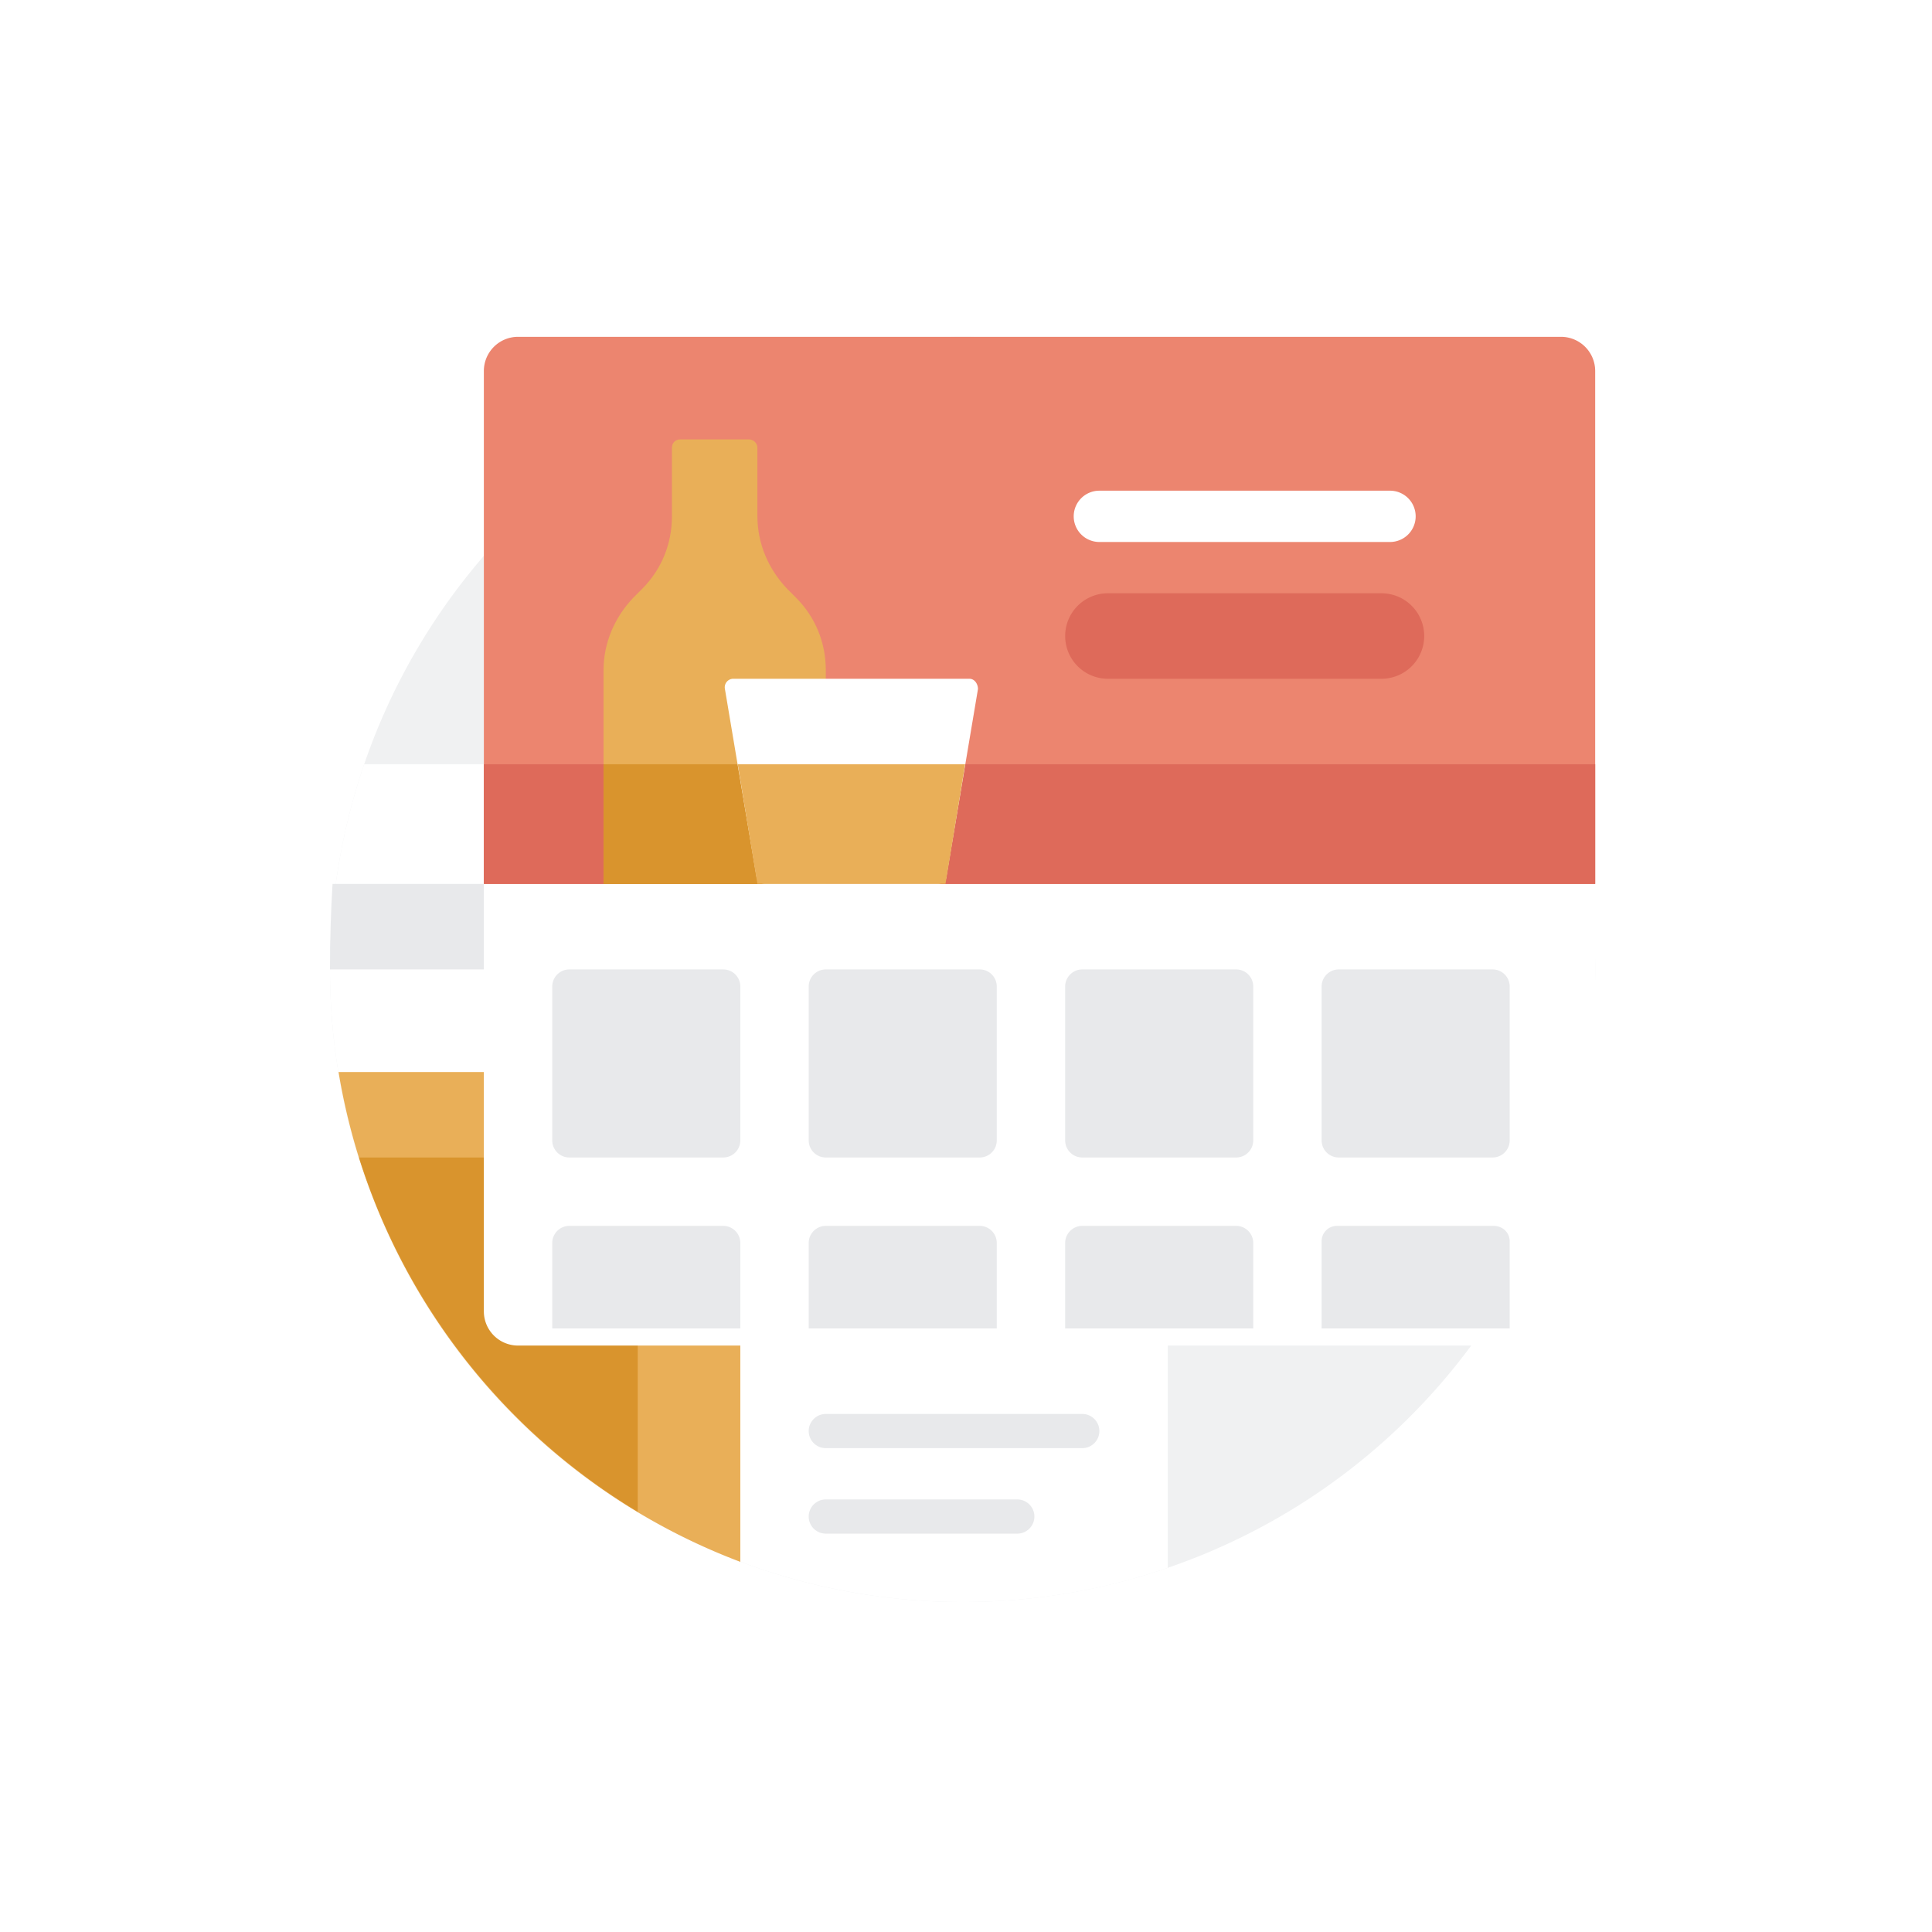 <svg width="226" height="226" fill="none" xmlns="http://www.w3.org/2000/svg"><path d="M186.6 113.4a74 74 0 11-148 0 74 74 0 01148 0z" fill="#F0F1F2"/><path d="M112.6 187.4c8.4 0 16.5-1.4 24-4v-94h-94a74 74 0 0070 98z" fill="#fff"/><path d="M64.6 113.4v-10H38.9c-.2 3.3-.3 6.6-.3 10h26z" fill="#E8E9EB"/><path d="M86.6 182.7v-55.4c0-1-.8-1.9-2-1.9h-45a74.2 74.2 0 0047 57.3z" fill="#E9AF58"/><path d="M74.6 176.9v-39.6c0-1-.8-1.9-2-1.9H42a74.5 74.5 0 0032.7 41.5z" fill="#D9942D"/><path d="M126.6 169.4h-30a2 2 0 01-2-2c0-1.1.9-2 2-2h30a2 2 0 012 2 2 2 0 01-2 2zm-7.6 10H96.6a2 2 0 01-2-2c0-1.1.9-2 2-2H119a2 2 0 012 2 2 2 0 01-2 2z" fill="#E8E9EB"/><g filter="url(#filter0_d)"><path d="M182.6 155.4h-122a4 4 0 01-4-4v-108a4 4 0 014-4h122a4 4 0 014 4v108a4 4 0 01-4 4z" fill="#fff"/></g><path d="M182.6 39.4h-122a4 4 0 00-4 4v60h130v-60a4 4 0 00-4-4z" fill="#EC856F"/><path d="M186.6 89.4h-130v14h130v-14zm-25-10h-32a5 5 0 01-5-5 5 5 0 015-5h32a5 5 0 015 5 5 5 0 01-5 5z" fill="#DE6A5A"/><path d="M174.6 135.4h-18a2 2 0 01-2-2v-18c0-1.1.9-2 2-2h18a2 2 0 012 2v18a2 2 0 01-2 2zm-30 0h-18a2 2 0 01-2-2v-18c0-1.1.9-2 2-2h18a2 2 0 012 2v18a2 2 0 01-2 2zm-30 0h-18a2 2 0 01-2-2v-18c0-1.1.9-2 2-2h18a2 2 0 012 2v18a2 2 0 01-2 2zm-30 0h-18a2 2 0 01-2-2v-18c0-1.1.9-2 2-2h18a2 2 0 012 2v18a2 2 0 01-2 2zm2 20h-22v-10c0-1.1.9-2 2-2h18a2 2 0 012 2v10zm30 0h-22v-10c0-1.1.9-2 2-2h18a2 2 0 012 2v10zm30 0h-22v-10c0-1.1.9-2 2-2h18a2 2 0 012 2v10zm30 0v-10.2c0-1-.8-1.8-1.9-1.8h-18.3c-1 0-1.8.8-1.8 1.8v10.2h22z" fill="#E8E9EB"/><path d="M70.6 103.4v-25c0-3.2 1.3-6.2 3.5-8.5l1-1c2.3-2.3 3.5-5.3 3.5-8.5v-8c0-.6.4-1 1-1h8c.5 0 1 .4 1 1v8c0 3.2 1.3 6.2 3.5 8.5l1 1c2.3 2.3 3.5 5.3 3.5 8.5v25h-26z" fill="#E9AF58"/><path d="M94.8 89.4H70.6v14h24.2v-14z" fill="#D9942D"/><path d="M110.7 102.6c0 .4-.5.8-1 .8H89.5a1 1 0 01-1-.8l-3.7-22a1 1 0 011-1.2h27.6c.6 0 1 .6 1 1.2l-3.7 22zm51.9-39.2h-34a3 3 0 01-3-3 3 3 0 013-3h34a3 3 0 013 3 3 3 0 01-3 3z" fill="#fff"/><path d="M86.3 89.4l2.3 14h22l2.3-14H86.3z" fill="#E9AF58"/><defs><filter id="filter0_d" x="46.6" y="31.4" width="150" height="136" filterUnits="userSpaceOnUse" color-interpolation-filters="sRGB"><feFlood flood-opacity="0" result="BackgroundImageFix"/><feColorMatrix in="SourceAlpha" values="0 0 0 0 0 0 0 0 0 0 0 0 0 0 0 0 0 0 127 0"/><feOffset dy="2"/><feGaussianBlur stdDeviation="5"/><feColorMatrix values="0 0 0 0 0 0 0 0 0 0 0 0 0 0 0 0 0 0 0.3 0"/><feBlend in2="BackgroundImageFix" result="effect1_dropShadow"/><feBlend in="SourceGraphic" in2="effect1_dropShadow" result="shape"/></filter></defs></svg>